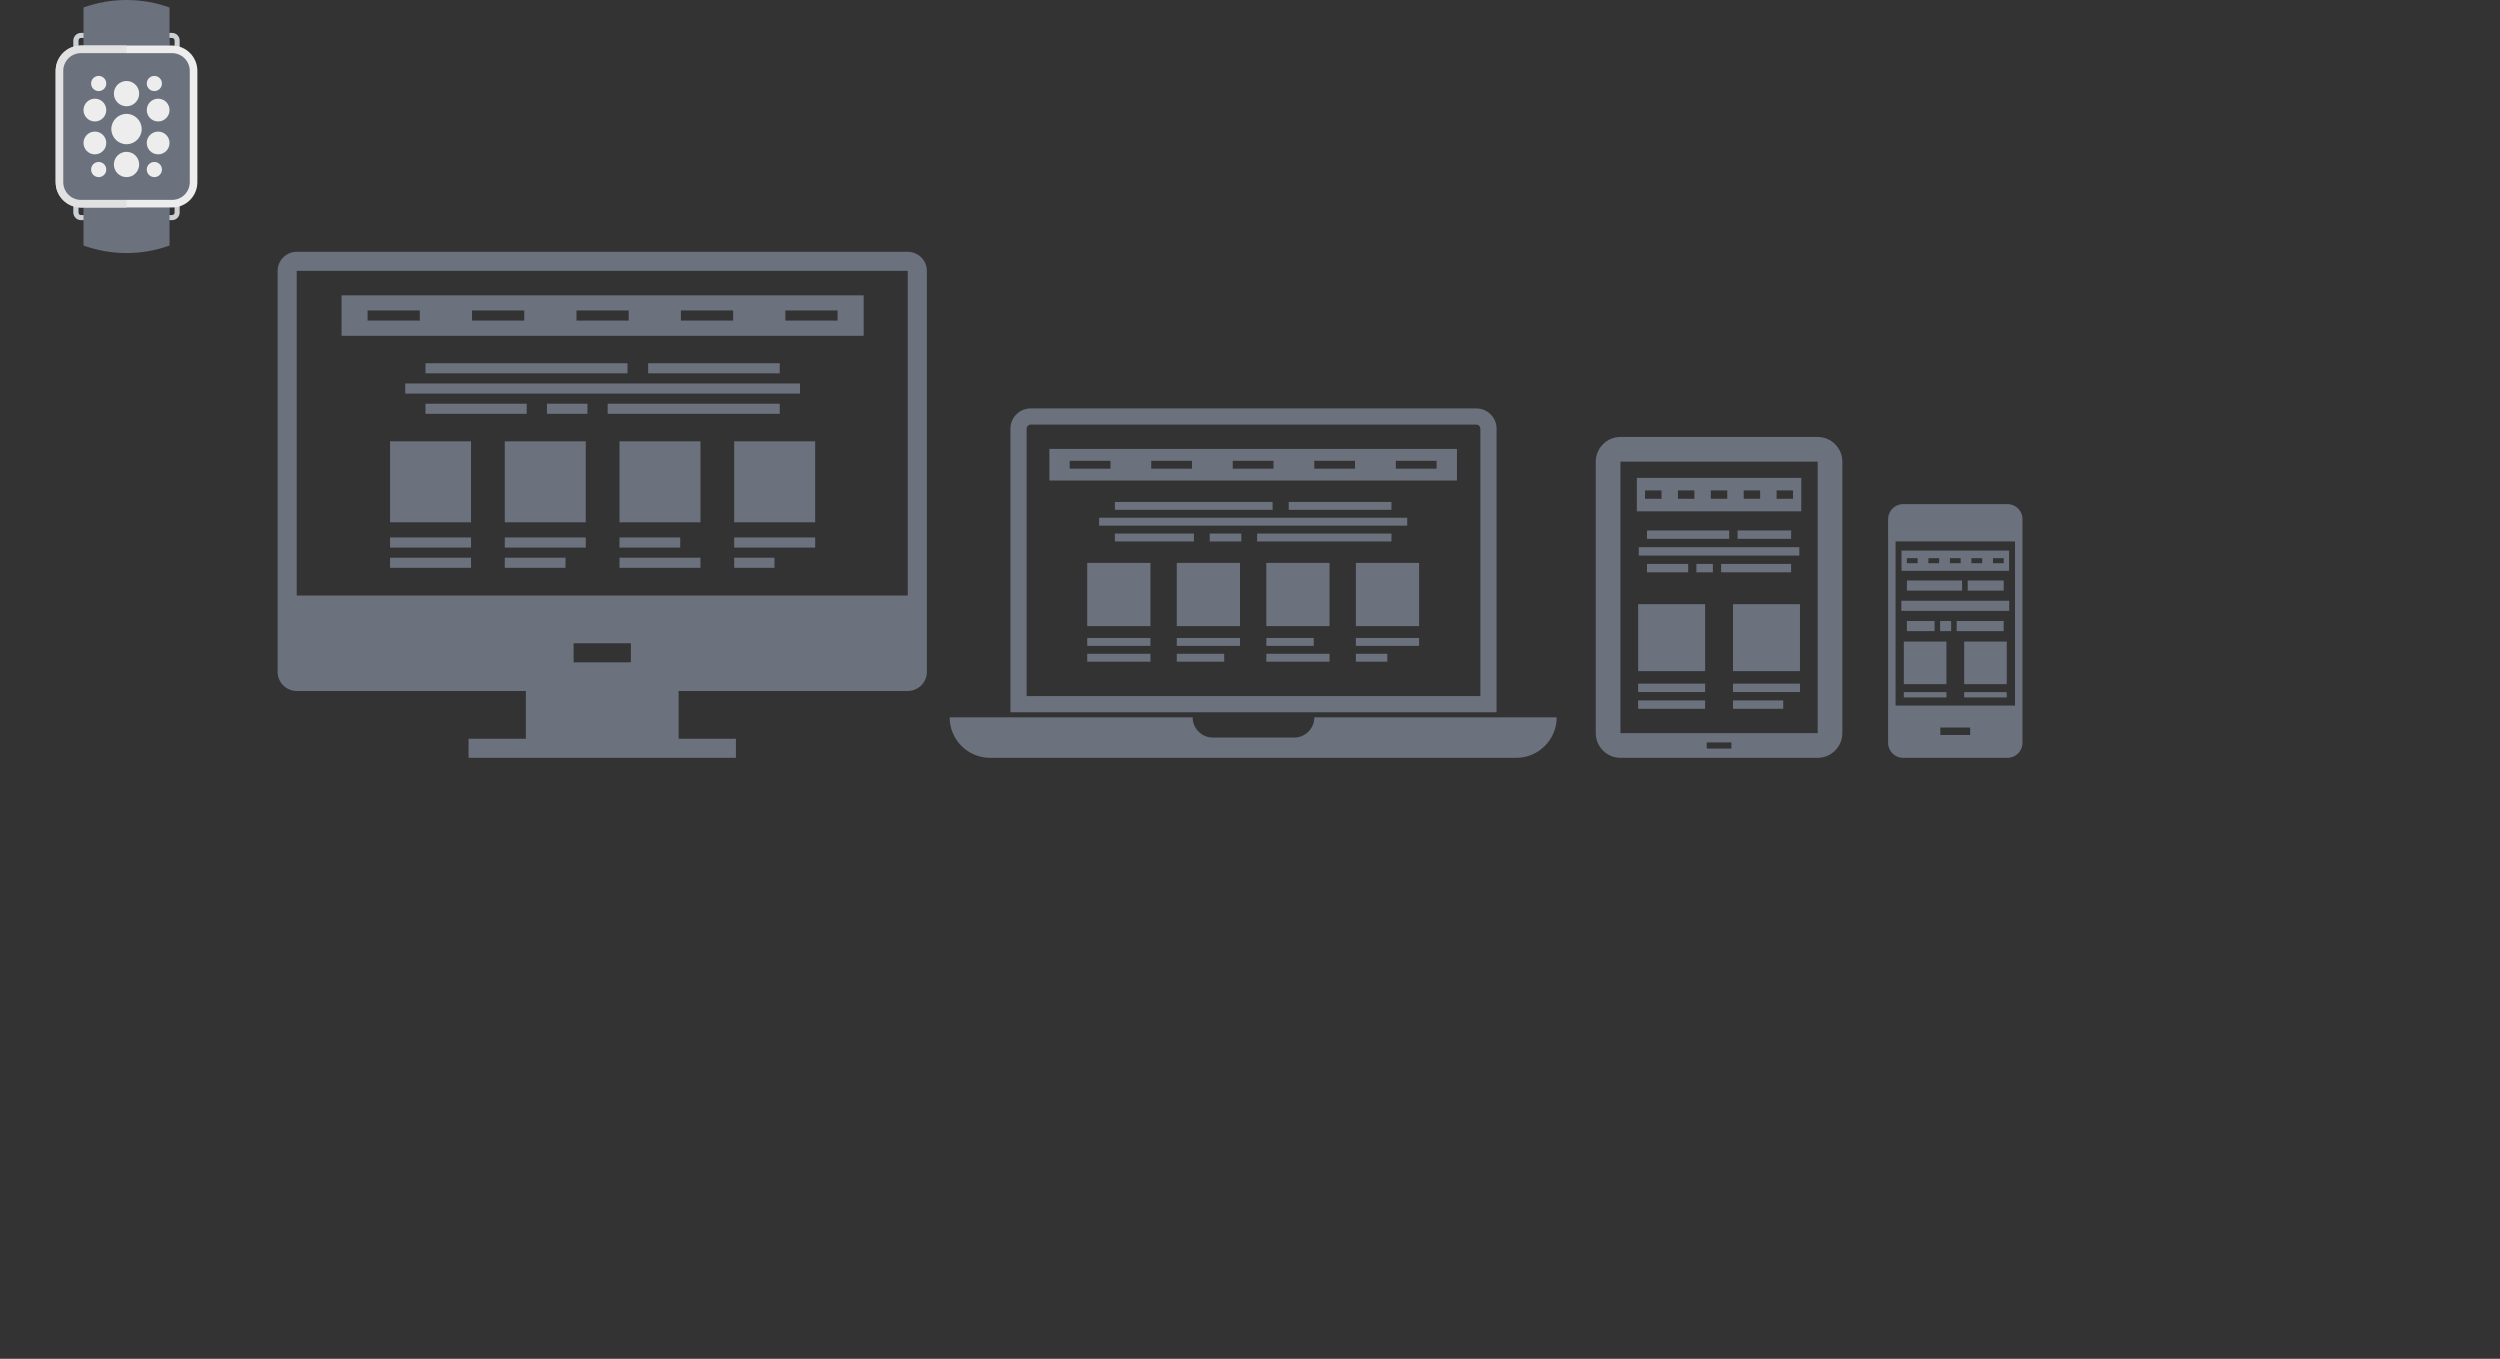 <?xml version="1.0" encoding="utf-8"?>
<!-- Generator: Adobe Illustrator 16.0.0, SVG Export Plug-In . SVG Version: 6.00 Build 0)  -->
<!DOCTYPE svg PUBLIC "-//W3C//DTD SVG 1.1//EN" "http://www.w3.org/Graphics/SVG/1.1/DTD/svg11.dtd">
<svg version="1.1" id="Layer_1" xmlns="http://www.w3.org/2000/svg" xmlns:xlink="http://www.w3.org/1999/xlink" x="0px" y="0px"
	 width="988px" height="537px" viewBox="-109.714 -99.509 988 537" enable-background="new -109.714 -99.509 988 537"
	 xml:space="preserve">
<rect x="-109.714" y="-99.509" width="988" height="537" fill="#333333" stroke="none"/>
<g>
	<path fill="#6B727D" d="M608.624,73.18h-77.937c-5.365,0-9.755,4.39-9.755,9.754V190.23c0,5.365,4.39,9.754,9.755,9.754h77.937
		c5.365,0,9.754-4.39,9.754-9.754V82.934C618.378,77.569,613.988,73.18,608.624,73.18z M574.533,196.326h-9.754v-2.439h9.754
		V196.326z M608.624,190.212c-0.005,0.006-0.012,0.013-0.018,0.018h-77.902c-0.006-0.005-0.012-0.012-0.019-0.018V82.951
		c0.006-0.007,0.013-0.014,0.019-0.019h77.902c0.006,0.005,0.013,0.012,0.018,0.019V190.212z"/>
	<g>
		<g>
			<g>
				<rect x="541.182" y="110.129" fill="#6B727D" width="32.475" height="3.308"/>
			</g>
		</g>
		<g>
			<g>
				<rect x="576.977" y="110.129" fill="#6B727D" width="21.152" height="3.308"/>
			</g>
		</g>
		<g>
			<g>
				<rect x="537.928" y="116.744" fill="#6B727D" width="63.455" height="3.308"/>
			</g>
		</g>
		<g>
			<g>
				<rect x="541.182" y="123.359" fill="#6B727D" width="16.271" height="3.309"/>
			</g>
		</g>
		<g>
			<g>
				<rect x="560.707" y="123.359" fill="#6B727D" width="6.508" height="3.309"/>
			</g>
		</g>
		<g>
			<g>
				<rect x="570.469" y="123.359" fill="#6B727D" width="27.66" height="3.309"/>
			</g>
		</g>
	</g>
	<path fill="#6B727D" d="M537.169,89.339v13.23h64.973v-13.23H537.169z M546.905,97.608h-6.499V94.3h6.499V97.608z M559.902,97.608
		h-6.498V94.3h6.498V97.608z M572.899,97.608H566.4V94.3h6.498L572.899,97.608L572.899,97.608z M585.896,97.608h-6.498V94.3h6.498
		V97.608z M598.892,97.608h-6.497V94.3h6.497V97.608z"/>
	<g>
		<g>
			<g>
				<g>
					<rect x="537.681" y="139.251" fill="#6B727D" width="26.461" height="26.461"/>
				</g>
			</g>
			<g>
				<g>
					<rect x="537.681" y="170.674" fill="#6B727D" width="26.461" height="3.308"/>
				</g>
			</g>
			<g>
				<g>
					<rect x="537.681" y="177.289" fill="#6B727D" width="26.461" height="3.308"/>
				</g>
			</g>
		</g>
		<g>
			<g>
				<g>
					<rect x="575.168" y="139.251" fill="#6B727D" width="26.461" height="26.461"/>
				</g>
			</g>
			<g>
				<g>
					<rect x="575.168" y="170.674" fill="#6B727D" width="26.461" height="3.308"/>
				</g>
			</g>
			<g>
				<g>
					<rect x="575.168" y="177.289" fill="#6B727D" width="19.846" height="3.308"/>
				</g>
			</g>
		</g>
	</g>
</g>
<g>
	<path fill="#6B727D" d="M683.674,99.719h-41.308c-3.244,0-5.898,2.655-5.898,5.898v5.897v70.775v11.796
		c0,3.244,2.654,5.897,5.898,5.897h41.308c3.243,0,5.898-2.653,5.898-5.897V182.29v-70.775v-5.897
		C689.572,102.374,686.917,99.719,683.674,99.719z M668.906,190.952H657.11v-2.949h11.796V190.952z M686.623,114.464v64.877h-47.206
		v-64.877H686.623z"/>
	<g>
		<g>
			<g>
				<g>
					<rect x="642.689" y="154.036" fill="#6B727D" width="16.825" height="16.825"/>
				</g>
			</g>
			<g>
				<g>
					<rect x="642.689" y="174.016" fill="#6B727D" width="16.825" height="2.104"/>
				</g>
			</g>
		</g>
		<g>
			<g>
				<g>
					<rect x="666.525" y="154.036" fill="#6B727D" width="16.825" height="16.825"/>
				</g>
			</g>
			<g>
				<g>
					<rect x="666.525" y="174.016" fill="#6B727D" width="16.825" height="2.104"/>
				</g>
			</g>
		</g>
	</g>
	<path fill="#6B727D" d="M641.763,118.079v8h42.515v-8H641.763z M648.134,123.079h-4.252v-2h4.252V123.079z M656.638,123.079h-4.252
		v-2h4.252V123.079z M665.142,123.079h-4.252v-2h4.252V123.079z M673.646,123.079h-4.253v-2h4.253V123.079z M682.151,123.079h-4.252
		v-2h4.252V123.079z"/>
	<g>
		<g>
			<g>
				<rect x="643.895" y="129.906" fill="#6B727D" width="21.812" height="4"/>
			</g>
		</g>
		<g>
			<g>
				<rect x="667.938" y="129.906" fill="#6B727D" width="14.207" height="4"/>
			</g>
		</g>
		<g>
			<g>
				<rect x="641.709" y="137.906" fill="#6B727D" width="42.621" height="4"/>
			</g>
		</g>
		<g>
			<g>
				<rect x="643.895" y="145.906" fill="#6B727D" width="10.929" height="4"/>
			</g>
		</g>
		<g>
			<g>
				<rect x="657.009" y="145.906" fill="#6B727D" width="4.371" height="4"/>
			</g>
		</g>
		<g>
			<g>
				<rect x="663.566" y="145.906" fill="#6B727D" width="18.577" height="4"/>
			</g>
		</g>
	</g>
</g>
<g>
	<g>
		<g>
			<g>
				<g>
					<rect x="58.441" y="44.037" fill="#6B727D" width="79.834" height="4"/>
				</g>
			</g>
			<g>
				<g>
					<rect x="146.441" y="44.037" fill="#6B727D" width="52" height="4"/>
				</g>
			</g>
			<g>
				<g>
					<rect x="50.441" y="52.037" fill="#6B727D" width="156" height="4"/>
				</g>
			</g>
			<g>
				<g>
					<rect x="58.441" y="60.037" fill="#6B727D" width="40" height="4"/>
				</g>
			</g>
			<g>
				<g>
					<rect x="106.441" y="60.037" fill="#6B727D" width="16" height="4"/>
				</g>
			</g>
			<g>
				<g>
					<rect x="130.441" y="60.037" fill="#6B727D" width="68" height="4"/>
				</g>
			</g>
		</g>
		<path fill="#6B727D" d="M25.273,17.195v16h206.336v-16H25.273z M56.192,27.195H35.555v-4h20.638L56.192,27.195L56.192,27.195z
			 M97.466,27.195H76.829v-4h20.637V27.195z M138.741,27.195h-20.637v-4h20.637V27.195z M180.015,27.195h-20.637v-4h20.637V27.195z
			 M221.289,27.195h-20.637v-4h20.637V27.195z"/>
		<g>
			<g>
				<g>
					<g>
						<rect x="44.441" y="74.898" fill="#6B727D" width="32" height="32"/>
					</g>
				</g>
				<g>
					<g>
						<rect x="44.441" y="112.898" fill="#6B727D" width="32" height="4"/>
					</g>
				</g>
				<g>
					<g>
						<rect x="44.441" y="120.898" fill="#6B727D" width="32" height="4"/>
					</g>
				</g>
			</g>
			<g>
				<g>
					<g>
						<rect x="89.774" y="74.898" fill="#6B727D" width="32" height="32"/>
					</g>
				</g>
				<g>
					<g>
						<rect x="89.774" y="112.898" fill="#6B727D" width="32" height="4"/>
					</g>
				</g>
				<g>
					<g>
						<rect x="89.774" y="120.898" fill="#6B727D" width="24" height="4"/>
					</g>
				</g>
			</g>
			<g>
				<g>
					<g>
						<rect x="135.107" y="74.898" fill="#6B727D" width="32" height="32"/>
					</g>
				</g>
				<g>
					<g>
						<rect x="135.107" y="112.898" fill="#6B727D" width="24" height="4"/>
					</g>
				</g>
				<g>
					<g>
						<rect x="135.107" y="120.898" fill="#6B727D" width="32" height="4"/>
					</g>
				</g>
			</g>
			<g>
				<g>
					<g>
						<rect x="180.441" y="74.898" fill="#6B727D" width="32" height="32"/>
					</g>
				</g>
				<g>
					<g>
						<rect x="180.441" y="112.898" fill="#6B727D" width="32" height="4"/>
					</g>
				</g>
				<g>
					<g>
						<rect x="180.441" y="120.898" fill="#6B727D" width="15.916" height="4"/>
					</g>
				</g>
			</g>
		</g>
	</g>
	<path fill="#6B727D" d="M249.036,0H7.547C3.396,0,0,3.396,0,7.547v135.838v22.64c0,4.151,3.396,7.548,7.547,7.548h90.559v18.865
		h-22.64v7.547h105.652v-7.547h-22.64V173.57h90.559c4.151,0,7.547-3.396,7.547-7.547v-22.64V7.547
		C256.583,3.396,253.186,0,249.036,0z M116.971,162.251v-7.547h22.64v7.547H116.971z M249.036,7.56v128.277H7.547V7.56V7.547H7.56
		h241.462h0.014V7.56z"/>
</g>
<g>
	<g>
		<g>
			<g>
				<g>
					<path fill="#6B727D" d="M473.727,68.301c0.884,0,1.602,0.718,1.602,1.601v105.667H296.014V69.902
						c0-0.883,0.718-1.601,1.601-1.601H473.727L473.727,68.301z M473.727,61.897H297.615c-4.421,0-8.005,3.584-8.005,8.005v112.071
						H481.73V69.902C481.732,65.482,478.148,61.897,473.727,61.897L473.727,61.897z"/>
				</g>
			</g>
		</g>
		<path fill="#6B727D" d="M409.726,183.973c0,4.421-3.583,8.005-8.005,8.005h-32.099c-4.421,0-8.005-3.584-8.005-8.005H265.58
			c0,8.842,7.168,16.01,16.01,16.01c0.011,0,0.021-0.001,0.031-0.001v0.001h207.864c8.842,0,16.01-7.168,16.01-16.01H409.726z"/>
	</g>
	<g>
		<g>
			<g>
				<g>
					<rect x="330.892" y="98.861" fill="#6B727D" width="62.322" height="3.123"/>
				</g>
			</g>
			<g>
				<g>
					<rect x="399.589" y="98.861" fill="#6B727D" width="40.593" height="3.123"/>
				</g>
			</g>
			<g>
				<g>
					<rect x="324.647" y="105.106" fill="#6B727D" width="121.779" height="3.123"/>
				</g>
			</g>
			<g>
				<g>
					<rect x="330.892" y="111.351" fill="#6B727D" width="31.227" height="3.123"/>
				</g>
			</g>
			<g>
				<g>
					<rect x="368.363" y="111.351" fill="#6B727D" width="12.489" height="3.123"/>
				</g>
			</g>
			<g>
				<g>
					<rect x="387.098" y="111.351" fill="#6B727D" width="53.084" height="3.123"/>
				</g>
			</g>
		</g>
		<path fill="#6B727D" d="M305,77.907v12.489h161.075V77.907H305z M329.137,85.713h-16.11V82.59h16.11V85.713z M361.357,85.713
			h-16.11V82.59h16.11V85.713z M393.578,85.713h-16.11V82.59h16.11V85.713z M425.798,85.713h-16.11V82.59h16.11V85.713z
			 M458.018,85.713h-16.109V82.59h16.109V85.713z"/>
		<g>
			<g>
				<g>
					<g>
						<rect x="319.963" y="122.952" fill="#6B727D" width="24.981" height="24.98"/>
					</g>
				</g>
				<g>
					<g>
						<rect x="319.963" y="152.616" fill="#6B727D" width="24.981" height="3.123"/>
					</g>
				</g>
				<g>
					<g>
						<rect x="319.963" y="158.861" fill="#6B727D" width="24.981" height="3.123"/>
					</g>
				</g>
			</g>
			<g>
				<g>
					<g>
						<rect x="355.352" y="122.952" fill="#6B727D" width="24.981" height="24.98"/>
					</g>
				</g>
				<g>
					<g>
						<rect x="355.352" y="152.616" fill="#6B727D" width="24.981" height="3.123"/>
					</g>
				</g>
				<g>
					<g>
						<rect x="355.352" y="158.861" fill="#6B727D" width="18.735" height="3.123"/>
					</g>
				</g>
			</g>
			<g>
				<g>
					<g>
						<rect x="390.741" y="122.952" fill="#6B727D" width="24.98" height="24.98"/>
					</g>
				</g>
				<g>
					<g>
						<rect x="390.741" y="152.616" fill="#6B727D" width="18.734" height="3.123"/>
					</g>
				</g>
				<g>
					<g>
						<rect x="390.741" y="158.861" fill="#6B727D" width="24.98" height="3.123"/>
					</g>
				</g>
			</g>
			<g>
				<g>
					<g>
						<rect x="426.131" y="122.952" fill="#6B727D" width="24.981" height="24.98"/>
					</g>
				</g>
				<g>
					<g>
						<rect x="426.131" y="152.616" fill="#6B727D" width="24.981" height="3.123"/>
					</g>
				</g>
				<g>
					<g>
						<rect x="426.131" y="158.861" fill="#6B727D" width="12.425" height="3.123"/>
					</g>
				</g>
			</g>
		</g>
	</g>
</g>
<path fill="#3F7490" d="M-44.714-84.509h1c0.551,0,1,0.449,1,1v2.051c-0.329-0.033-0.662-0.051-1-0.051h-1V-84.509z M-44.714-17.509
	h1c0.338,0,0.671-0.018,1-0.051v2.051c0,0.552-0.449,1-1,1h-1V-17.509z M-78.714-14.509h-1c-0.551,0-1-0.448-1-1v-2.051
	c0.329,0.033,0.662,0.051,1,0.051h1V-14.509z M-78.714-81.509h-1c-0.338,0-0.671,0.018-1,0.051v-2.051c0-0.551,0.449-1,1-1h1
	V-81.509z"/>
<path fill="#CCD0D2" d="M-41.714-84.509c0.551,0,1,0.449,1,1v68c0,0.552-0.449,1-1,1h-36c-0.551,0-1-0.448-1-1v-68
	c0-0.551,0.449-1,1-1H-41.714 M-41.714-86.509h-36c-1.656,0-3,1.343-3,3v68c0,1.657,1.344,3,3,3h36c1.656,0,3-1.343,3-3v-68
	C-38.714-85.166-40.058-86.509-41.714-86.509z"/>
<path fill="#6B727D" d="M-42.714-96.54c-5.309-1.919-11.029-2.969-17-2.969c-5.969,0-11.692,1.05-17,2.969v94.062
	c5.308,1.919,11.031,2.969,17,2.969c5.971,0,11.691-1.05,17-2.969V-96.54z"/>
<path fill="#EDEDED" d="M-77.714-81.509h36c5.523,0,10,4.478,10,10v44c0,5.523-4.477,10-10,10h-36c-5.523,0-10-4.477-10-10v-44
	C-87.714-77.031-83.237-81.509-77.714-81.509z"/>
<path fill="#E1E1E1" d="M-77.714-81.509c-5.523,0-10,4.478-10,10v44c0,5.523,4.477,10,10,10h18v-64H-77.714z"/>
<path fill="#6B727D" d="M-77.714-78.509h36c3.866,0,7,3.134,7,7v44c0,3.866-3.134,7-7,7h-36c-3.866,0-7-3.134-7-7v-44
	C-84.714-75.375-81.58-78.509-77.714-78.509z"/>
<circle fill="#EDEDED" cx="-59.714" cy="-48.509" r="6"/>
<circle fill="#EDEDED" cx="-47.214" cy="-56.009" r="4.5"/>
<circle fill="#EDEDED" cx="-72.214" cy="-56.009" r="4.5"/>
<circle fill="#EDEDED" cx="-59.714" cy="-62.509" r="5"/>
<circle fill="#EDEDED" cx="-47.214" cy="-43.009" r="4.5"/>
<circle fill="#EDEDED" cx="-72.214" cy="-43.009" r="4.5"/>
<circle fill="#EDEDED" cx="-59.714" cy="-34.509" r="5"/>
<circle fill="#EDEDED" cx="-48.714" cy="-66.509" r="3"/>
<circle fill="#EDEDED" cx="-70.714" cy="-66.509" r="3"/>
<circle fill="#EDEDED" cx="-48.714" cy="-32.509" r="3"/>
<circle fill="#EDEDED" cx="-70.714" cy="-32.509" r="3"/>
</svg>

